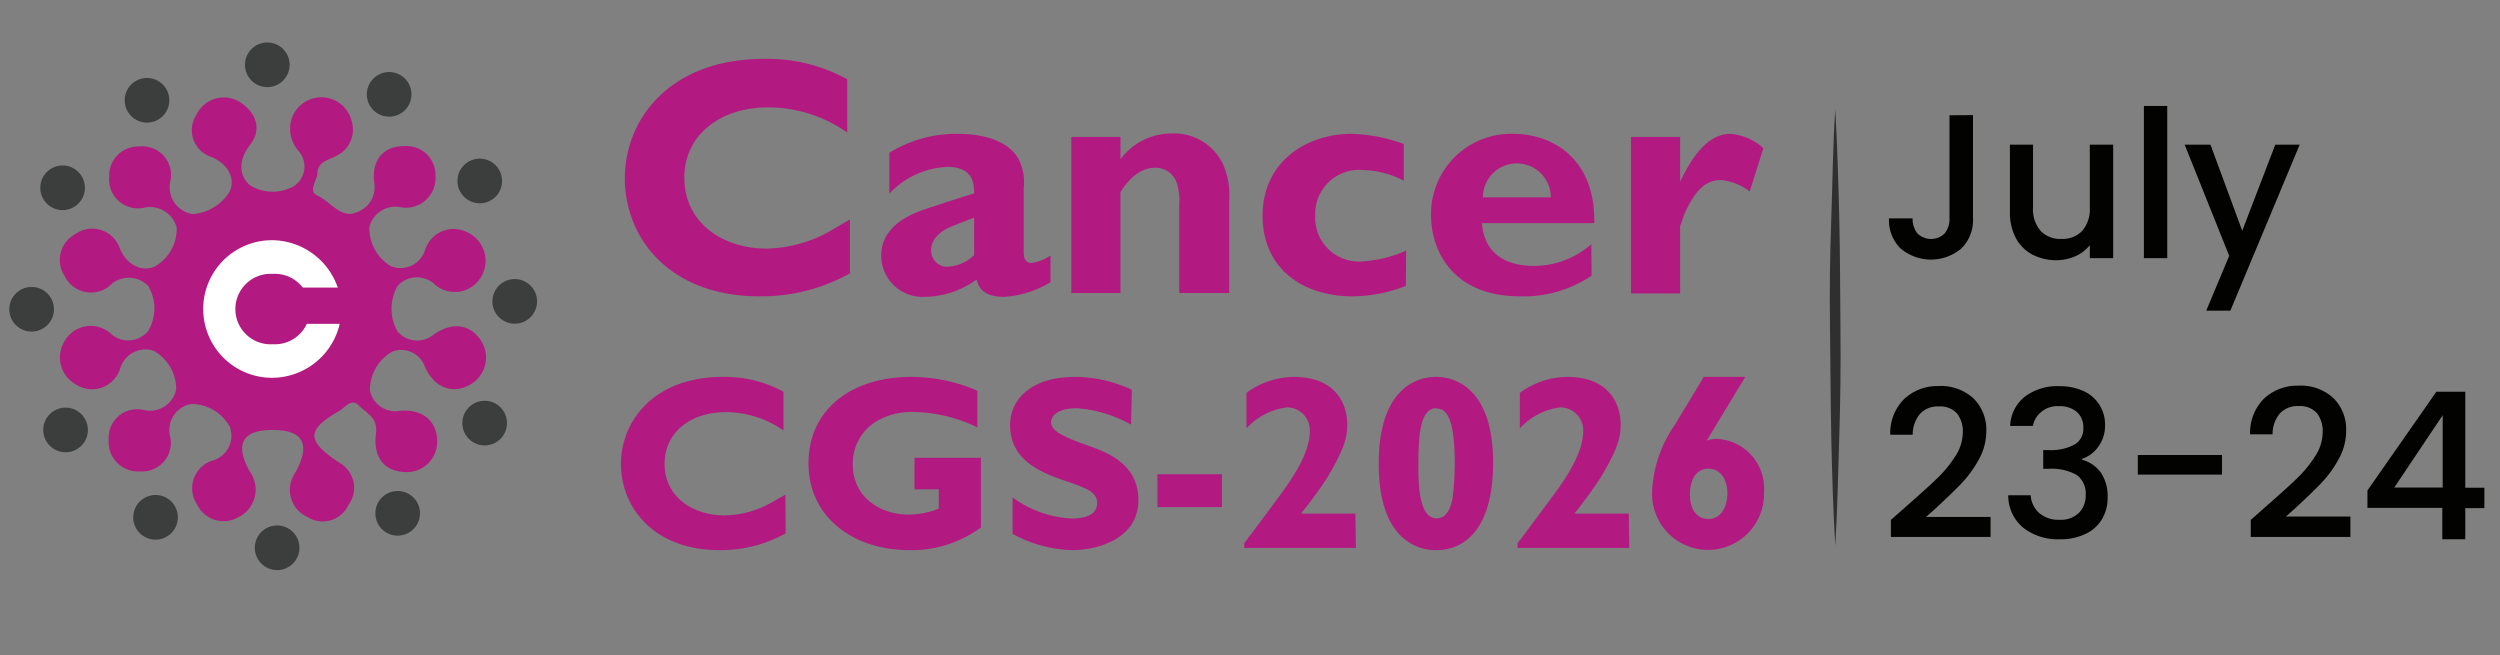 <svg id="Layer_1" data-name="Layer 1" xmlns="http://www.w3.org/2000/svg" viewBox="0 0 193.69 50.77"><rect x="0" y="0" width="193.69" height="50.77" fill="#808080" stroke="none"/><defs><style>.cls-1{fill:#b21a81;}.cls-2{fill:#020201;}.cls-3{fill:#2f2f2f;}.cls-4{fill:#fff;}.cls-5{fill:#3c3e3d;}</style></defs><path class="cls-1" d="M65.85,21.18a14.11,14.11,0,0,1-7,1.78c-7,0-10.44-4.54-10.44-9.14S51.91,4.56,59.2,4.56a12.87,12.87,0,0,1,6.44,1.58v4.13a10.66,10.66,0,0,0-6.13-1.95c-3.73,0-6.49,2.16-6.49,5.44,0,3.53,3,5.5,6.36,5.5A10.48,10.48,0,0,0,64.14,18l1.71-1Z"/><path class="cls-1" d="M81.39,21.86A7.84,7.84,0,0,1,77.81,23c-1.78,0-2-.86-2.15-1.34a7,7,0,0,1-4,1.34,3.21,3.21,0,0,1-3.39-3.18c0-2.42,2.47-3.28,3.37-3.6.6-.21,3.28-1.08,3.83-1.23,0-.64,0-2.06-2.07-2.06A6.56,6.56,0,0,0,68.9,15V11.84a9.82,9.82,0,0,1,5.29-1.47c.6,0,3.68,0,4.75,2a3.92,3.92,0,0,1,.37,2.21v4.79c0,.42,0,1,.61,1a3.42,3.42,0,0,0,1.47-.58Zm-5.92-5c-.26.1-1.63.63-1.92.76s-1.41.68-1.41,1.76a1.25,1.25,0,0,0,1.2,1.29,3.23,3.23,0,0,0,2.13-.9Z"/><path class="cls-1" d="M86.81,12.34a4.92,4.92,0,0,1,3.94-2,4.2,4.2,0,0,1,4,2.37,5.9,5.9,0,0,1,.48,2.84v7.15H91.36V15.89a4.48,4.48,0,0,0-.19-1.73A1.73,1.73,0,0,0,89.46,13c-1.52,0-2.49,1.63-2.65,1.89v7.81H83V10.61h3.81Z"/><path class="cls-1" d="M108.92,22.15a11.63,11.63,0,0,1-4.1.81c-3.94,0-7-2.18-7-6.25,0-4.26,3.5-6.34,6.86-6.34a12.51,12.51,0,0,1,4.08.79V14a7.06,7.06,0,0,0-3.1-.82,3.4,3.4,0,0,0-3.76,3.5,3.39,3.39,0,0,0,3.55,3.58,10.07,10.07,0,0,0,3.49-.84Z"/><path class="cls-1" d="M123.31,21.36a9.43,9.43,0,0,1-5.52,1.6c-5.37,0-6.92-3.68-6.92-6.28a6.21,6.21,0,0,1,6.42-6.31c2.52,0,6.31,1.5,6.23,6.92h-8.7c.15,2.2,1.65,3.31,4,3.31a6.75,6.75,0,0,0,4.47-1.68Zm-3.16-6.07a2.63,2.63,0,0,0-5.26,0Z"/><path class="cls-1" d="M130.17,14.08c1.29-2.71,2.55-3.71,3.92-3.71a4.3,4.3,0,0,1,2.53,1.11l-1.06,3.36a4.22,4.22,0,0,0-2.23-.89c-1.42,0-2.16,1.18-2.84,2.65-.05.13-.26.79-.32.9v5.23h-3.81V10.61h3.81Z"/><path class="cls-1" d="M60.87,41.32a10.23,10.23,0,0,1-5.14,1.3c-5.08,0-7.62-3.31-7.62-6.67S50.7,29.2,56,29.2a9.47,9.47,0,0,1,4.7,1.15v3a7.84,7.84,0,0,0-4.47-1.42c-2.73,0-4.74,1.57-4.74,4,0,2.57,2.19,4,4.64,4a7.65,7.65,0,0,0,3.47-.9l1.25-.71Z"/><path class="cls-1" d="M75.72,33.11a11.72,11.72,0,0,0-4.87-1.19,5.42,5.42,0,0,0-3,.75A3.84,3.84,0,0,0,66.07,36c0,2.47,2.07,3.87,4.32,3.87a6.5,6.5,0,0,0,2.34-.46V37.91H70.85V35.47H76v5.39a9,9,0,0,1-5.6,1.76c-4.2,0-7.76-2.49-7.76-6.71S66,29.2,70.58,29.2a12.86,12.86,0,0,1,5.14,1.07Z"/><path class="cls-1" d="M87.63,32.9a10,10,0,0,0-4.2-1.27c-1.92,0-2,.94-2,1.08,0,.78,1.28,1.24,3.16,1.92,1.65.59,3.61,1.59,3.61,4.12,0,3-3.17,3.87-5.12,3.87a10.07,10.07,0,0,1-4.63-1.26V38.54A8.46,8.46,0,0,0,83,40.17c.42,0,2,0,2-1.19,0-.86-.75-1.13-2.48-1.73-1.88-.65-4.26-1.57-4.26-4.33,0-2,1.67-3.72,5-3.72a10.38,10.38,0,0,1,4.43,1Z"/><path class="cls-1" d="M94.67,39.29h-5V36.74h5Z"/><path class="cls-1" d="M105.05,42.45H96.4v-.38c.08-.08,2-2.65,2.9-3.88s2.18-3.14,2.18-4.79a1.78,1.78,0,0,0-1.76-1.84,5.11,5.11,0,0,0-3.15,1.63V30.44a6.24,6.24,0,0,1,3.67-1.24c3.12,0,4.14,1.95,4.14,3.7,0,.86-.13,1.76-1.59,4.16-.63,1-1.73,2.42-2,2.73h4.22Z"/><path class="cls-1" d="M111.31,42.62a3.83,3.83,0,0,1-3.17-1.55c-1.23-1.59-1.32-4-1.32-5.16,0-5.54,2.68-6.71,4.45-6.71,1.42,0,4.41.84,4.41,6.65C115.68,41.09,113.38,42.62,111.31,42.62Zm0-11c-1.23,0-1.42,1.86-1.42,4.4,0,1.34,0,4.14,1.42,4.14.82,0,1.11-.92,1.23-1.56a23,23,0,0,0,.17-2.85C112.67,32.57,112.17,31.65,111.27,31.65Z"/><path class="cls-1" d="M126.23,42.45h-8.65v-.38c.08-.08,2-2.65,2.9-3.88s2.18-3.14,2.18-4.79a1.78,1.78,0,0,0-1.76-1.84,5.11,5.11,0,0,0-3.15,1.63V30.44a6.24,6.24,0,0,1,3.67-1.24c3.12,0,4.14,1.95,4.14,3.7,0,.86-.13,1.76-1.59,4.16-.64,1-1.73,2.42-2,2.73h4.22Z"/><path class="cls-1" d="M132.22,34.15A2.17,2.17,0,0,1,133,34a3.85,3.85,0,0,1,3.67,4.13A4.34,4.34,0,1,1,128,38a9.83,9.83,0,0,1,1.78-5.12L132,29.2h3.22Zm.13,2.16c-.8,0-1.42.66-1.42,2s.67,1.9,1.44,1.9c1,0,1.46-1,1.46-2S133.33,36.31,132.35,36.31Z"/><path class="cls-2" d="M152.86,8.92v8a3.07,3.07,0,0,1-.9,2.33,3.65,3.65,0,0,1-4.71,0,3.07,3.07,0,0,1-.9-2.33h1.83a1.81,1.81,0,0,0,.37,1.16,1.51,1.51,0,0,0,2.12,0,1.76,1.76,0,0,0,.37-1.15v-8Z"/><path class="cls-2" d="M163.72,11.21V20h-1.81v-1a2.93,2.93,0,0,1-1.12.85,3.65,3.65,0,0,1-1.47.31,4,4,0,0,1-1.85-.43,3.13,3.13,0,0,1-1.28-1.27,4.16,4.16,0,0,1-.47-2V11.21h1.79v4.87a2.56,2.56,0,0,0,.59,1.81,2.08,2.08,0,0,0,1.6.62,2.13,2.13,0,0,0,1.62-.62,2.56,2.56,0,0,0,.59-1.81V11.21Z"/><path class="cls-2" d="M167.91,8.21V20H166.1V8.21Z"/><path class="cls-2" d="M178.17,11.21,172.8,24.07h-1.87l1.78-4.25-3.45-8.61h2l2.46,6.67,2.56-6.67Z"/><path class="cls-2" d="M147.61,39.3c1-.88,1.81-1.6,2.4-2.17a9.21,9.21,0,0,0,1.47-1.77,3.41,3.41,0,0,0,.59-1.84,2.25,2.25,0,0,0-.45-1.49,1.78,1.78,0,0,0-1.43-.54,1.85,1.85,0,0,0-1.45.59,2.51,2.51,0,0,0-.55,1.6h-1.74a3.72,3.72,0,0,1,1.08-2.77,3.77,3.77,0,0,1,2.65-1,3.72,3.72,0,0,1,2.71.95,3.39,3.39,0,0,1,1,2.54,4.47,4.47,0,0,1-.58,2.2,8.66,8.66,0,0,1-1.38,1.89c-.53.55-1.21,1.2-2,1.93l-.71.63h5V41.6h-7.72V40.28Z"/><path class="cls-2" d="M156.87,30.74a4.14,4.14,0,0,1,2.66-.82,4.39,4.39,0,0,1,1.92.39,2.82,2.82,0,0,1,1.64,2.62,2.75,2.75,0,0,1-.53,1.69,2.55,2.55,0,0,1-1.25.93v.07a2.64,2.64,0,0,1,1.46,1,3.27,3.27,0,0,1,.52,1.92,3.2,3.2,0,0,1-.43,1.67,2.91,2.91,0,0,1-1.27,1.15,4.45,4.45,0,0,1-2,.42,4.36,4.36,0,0,1-2.82-.88,3.24,3.24,0,0,1-1.18-2.53h1.74a2,2,0,0,0,.65,1.37,2.27,2.27,0,0,0,1.59.53,2,2,0,0,0,1.49-.53,1.86,1.86,0,0,0,.53-1.37,1.76,1.76,0,0,0-.71-1.58,4,4,0,0,0-2.17-.47h-.41V34.87h.43a3.82,3.82,0,0,0,2-.43,1.41,1.41,0,0,0,.68-1.3,1.59,1.59,0,0,0-.5-1.22,2,2,0,0,0-1.39-.45,1.94,1.94,0,0,0-1.38.45A1.84,1.84,0,0,0,157.5,33h-1.76A3,3,0,0,1,156.87,30.74Z"/><path class="cls-2" d="M172.15,35.25v1.52h-6.52V35.25Z"/><path class="cls-2" d="M175.49,39.3c1-.88,1.81-1.6,2.4-2.17a9.21,9.21,0,0,0,1.47-1.77,3.41,3.41,0,0,0,.59-1.84A2.25,2.25,0,0,0,179.5,32a1.78,1.78,0,0,0-1.43-.54,1.85,1.85,0,0,0-1.45.59,2.51,2.51,0,0,0-.55,1.6h-1.74a3.72,3.72,0,0,1,1.08-2.77,3.77,3.77,0,0,1,2.65-1,3.72,3.72,0,0,1,2.71.95,3.39,3.39,0,0,1,1,2.54,4.47,4.47,0,0,1-.58,2.2,8.66,8.66,0,0,1-1.38,1.89c-.53.55-1.21,1.2-2,1.93l-.71.63h5V41.6h-7.72V40.28Z"/><path class="cls-2" d="M183.42,39.35V38l5.34-7.65H191v7.44h1.48v1.58H191v2.41h-1.78V39.35Zm5.83-7.18-3.75,5.6h3.75Z"/><path class="cls-3" d="M142.19,8.48c.16,2.82.24,5.63.31,8.45s.06,5.63.09,8.45,0,5.63-.09,8.45-.14,5.63-.31,8.45c-.17-2.82-.25-5.64-.31-8.45s-.06-5.63-.1-8.45,0-5.63.1-8.45S142,11.3,142.19,8.48Z"/><path class="cls-1" d="M21.11,33.31c-2.35,0-2.95,1.12-1.74,3.25a2.38,2.38,0,0,1-.9,3.51,2.28,2.28,0,0,1-3.21-1,2.25,2.25,0,0,1,1.18-3.38,2,2,0,0,0,1.37-2.61,3.4,3.4,0,0,0-3-1.78,2.05,2.05,0,0,0-1.64,2.47,2.21,2.21,0,0,1-2.29,2.75,2.28,2.28,0,0,1-2.46-2.44,2.21,2.21,0,0,1,2.74-2.31,2.07,2.07,0,0,0,2.49-1.6,3.42,3.42,0,0,0-1.76-3A2.05,2.05,0,0,0,9.3,28.58a2.28,2.28,0,0,1-3.38,1.23A2.39,2.39,0,0,1,5,26.44a2.32,2.32,0,0,1,3.54-.63,2,2,0,0,0,2.94-.17,3.39,3.39,0,0,0,0-3.48,2.07,2.07,0,0,0-3,0A2.27,2.27,0,0,1,5,21.37a2.26,2.26,0,0,1,.83-3.23,2.25,2.25,0,0,1,3.43,1.05c.57,1.44,1.84,1.89,2.74,1.45a3.35,3.35,0,0,0,1.69-3,2.13,2.13,0,0,0-2.56-1.54,2.24,2.24,0,0,1-2.67-2.39,2.25,2.25,0,0,1,2.35-2.36A2.22,2.22,0,0,1,13.21,14a2.1,2.1,0,0,0,1.72,2.59,3.71,3.71,0,0,0,2.84-1.71c.48-.93,0-2.16-1.43-2.73a2.18,2.18,0,0,1-1.12-3.26,2.35,2.35,0,0,1,3.34-1c1.3.83,1.76,2.12.81,3.34s-.83,2.42,0,3.13a3.38,3.38,0,0,0,3.35.09,1.82,1.82,0,0,0,.45-2.71,2.59,2.59,0,0,1-.63-2.34,2.42,2.42,0,0,1,4.71,0,2.25,2.25,0,0,1-1.16,2.66c-.6.35-1.42.39-1.5,1.33,0,.6-.77,1.4,0,1.76,1,.47,1.84,1.8,3,1.31A2.05,2.05,0,0,0,29,14.19c-.25-1.83.76-2.9,2.34-2.87a2.24,2.24,0,0,1,2.4,2.31A2.3,2.3,0,0,1,31,16.05a2.07,2.07,0,0,0-2.38,1.53,3.41,3.41,0,0,0,1.68,3.05,2,2,0,0,0,2.64-1.28,2.31,2.31,0,0,1,3.36-1.3,2.41,2.41,0,0,1,1,3.35,2.35,2.35,0,0,1-3.68.58,2,2,0,0,0-2.82.18,3.56,3.56,0,0,0,0,3.52,2,2,0,0,0,2.79.25c1.49-1.06,2.9-.78,3.7.5a2.4,2.4,0,0,1-.89,3.38c-1.31.74-2.74.27-3.48-1.39a1.94,1.94,0,0,0-2.52-1.18,3.42,3.42,0,0,0-1.74,3,2,2,0,0,0,2.31,1.59c1.83-.16,2.9.84,2.9,2.36a2.35,2.35,0,0,1-2.54,2.38c-1.54-.07-2.44-1.11-2.2-3,.15-1.25-.77-1.57-1.34-2.16s-1.06.17-1.51.43c-2.57,1.48-2.55,2.31,0,4A2.23,2.23,0,0,1,27,39.12a2.2,2.2,0,0,1-3.19.93,2.3,2.3,0,0,1-1.09-3.16,2.17,2.17,0,0,1,.19-.33C24.08,34.4,23.49,33.31,21.11,33.31Z"/><path class="cls-4" d="M26.46,23.87a5.4,5.4,0,0,1-5.31,5.4A5.33,5.33,0,0,1,21,18.61,5.43,5.43,0,0,1,26.46,23.87Z"/><path class="cls-1" d="M21.13,26.67a2.73,2.73,0,1,1,0-5.45,2.73,2.73,0,1,1,0,5.45Z"/><circle class="cls-5" cx="4.85" cy="14.55" r="1.73"/><circle class="cls-5" cx="2.45" cy="23.96" r="1.73"/><circle class="cls-5" cx="5.08" cy="33.31" r="1.73"/><circle class="cls-5" cx="12.05" cy="40.08" r="1.73"/><circle class="cls-5" cx="21.47" cy="42.44" r="1.73"/><circle class="cls-5" cx="30.81" cy="39.77" r="1.73"/><circle class="cls-5" cx="37.55" cy="32.78" r="1.73"/><circle class="cls-5" cx="39.88" cy="23.35" r="1.73"/><circle class="cls-5" cx="37.17" cy="14.02" r="1.73"/><circle class="cls-5" cx="30.15" cy="7.31" r="1.73"/><circle class="cls-5" cx="20.71" cy="5.02" r="1.73"/><circle class="cls-5" cx="11.39" cy="7.77" r="1.73"/><rect class="cls-1" x="22.65" y="22.28" width="4.44" height="2.81"/></svg>